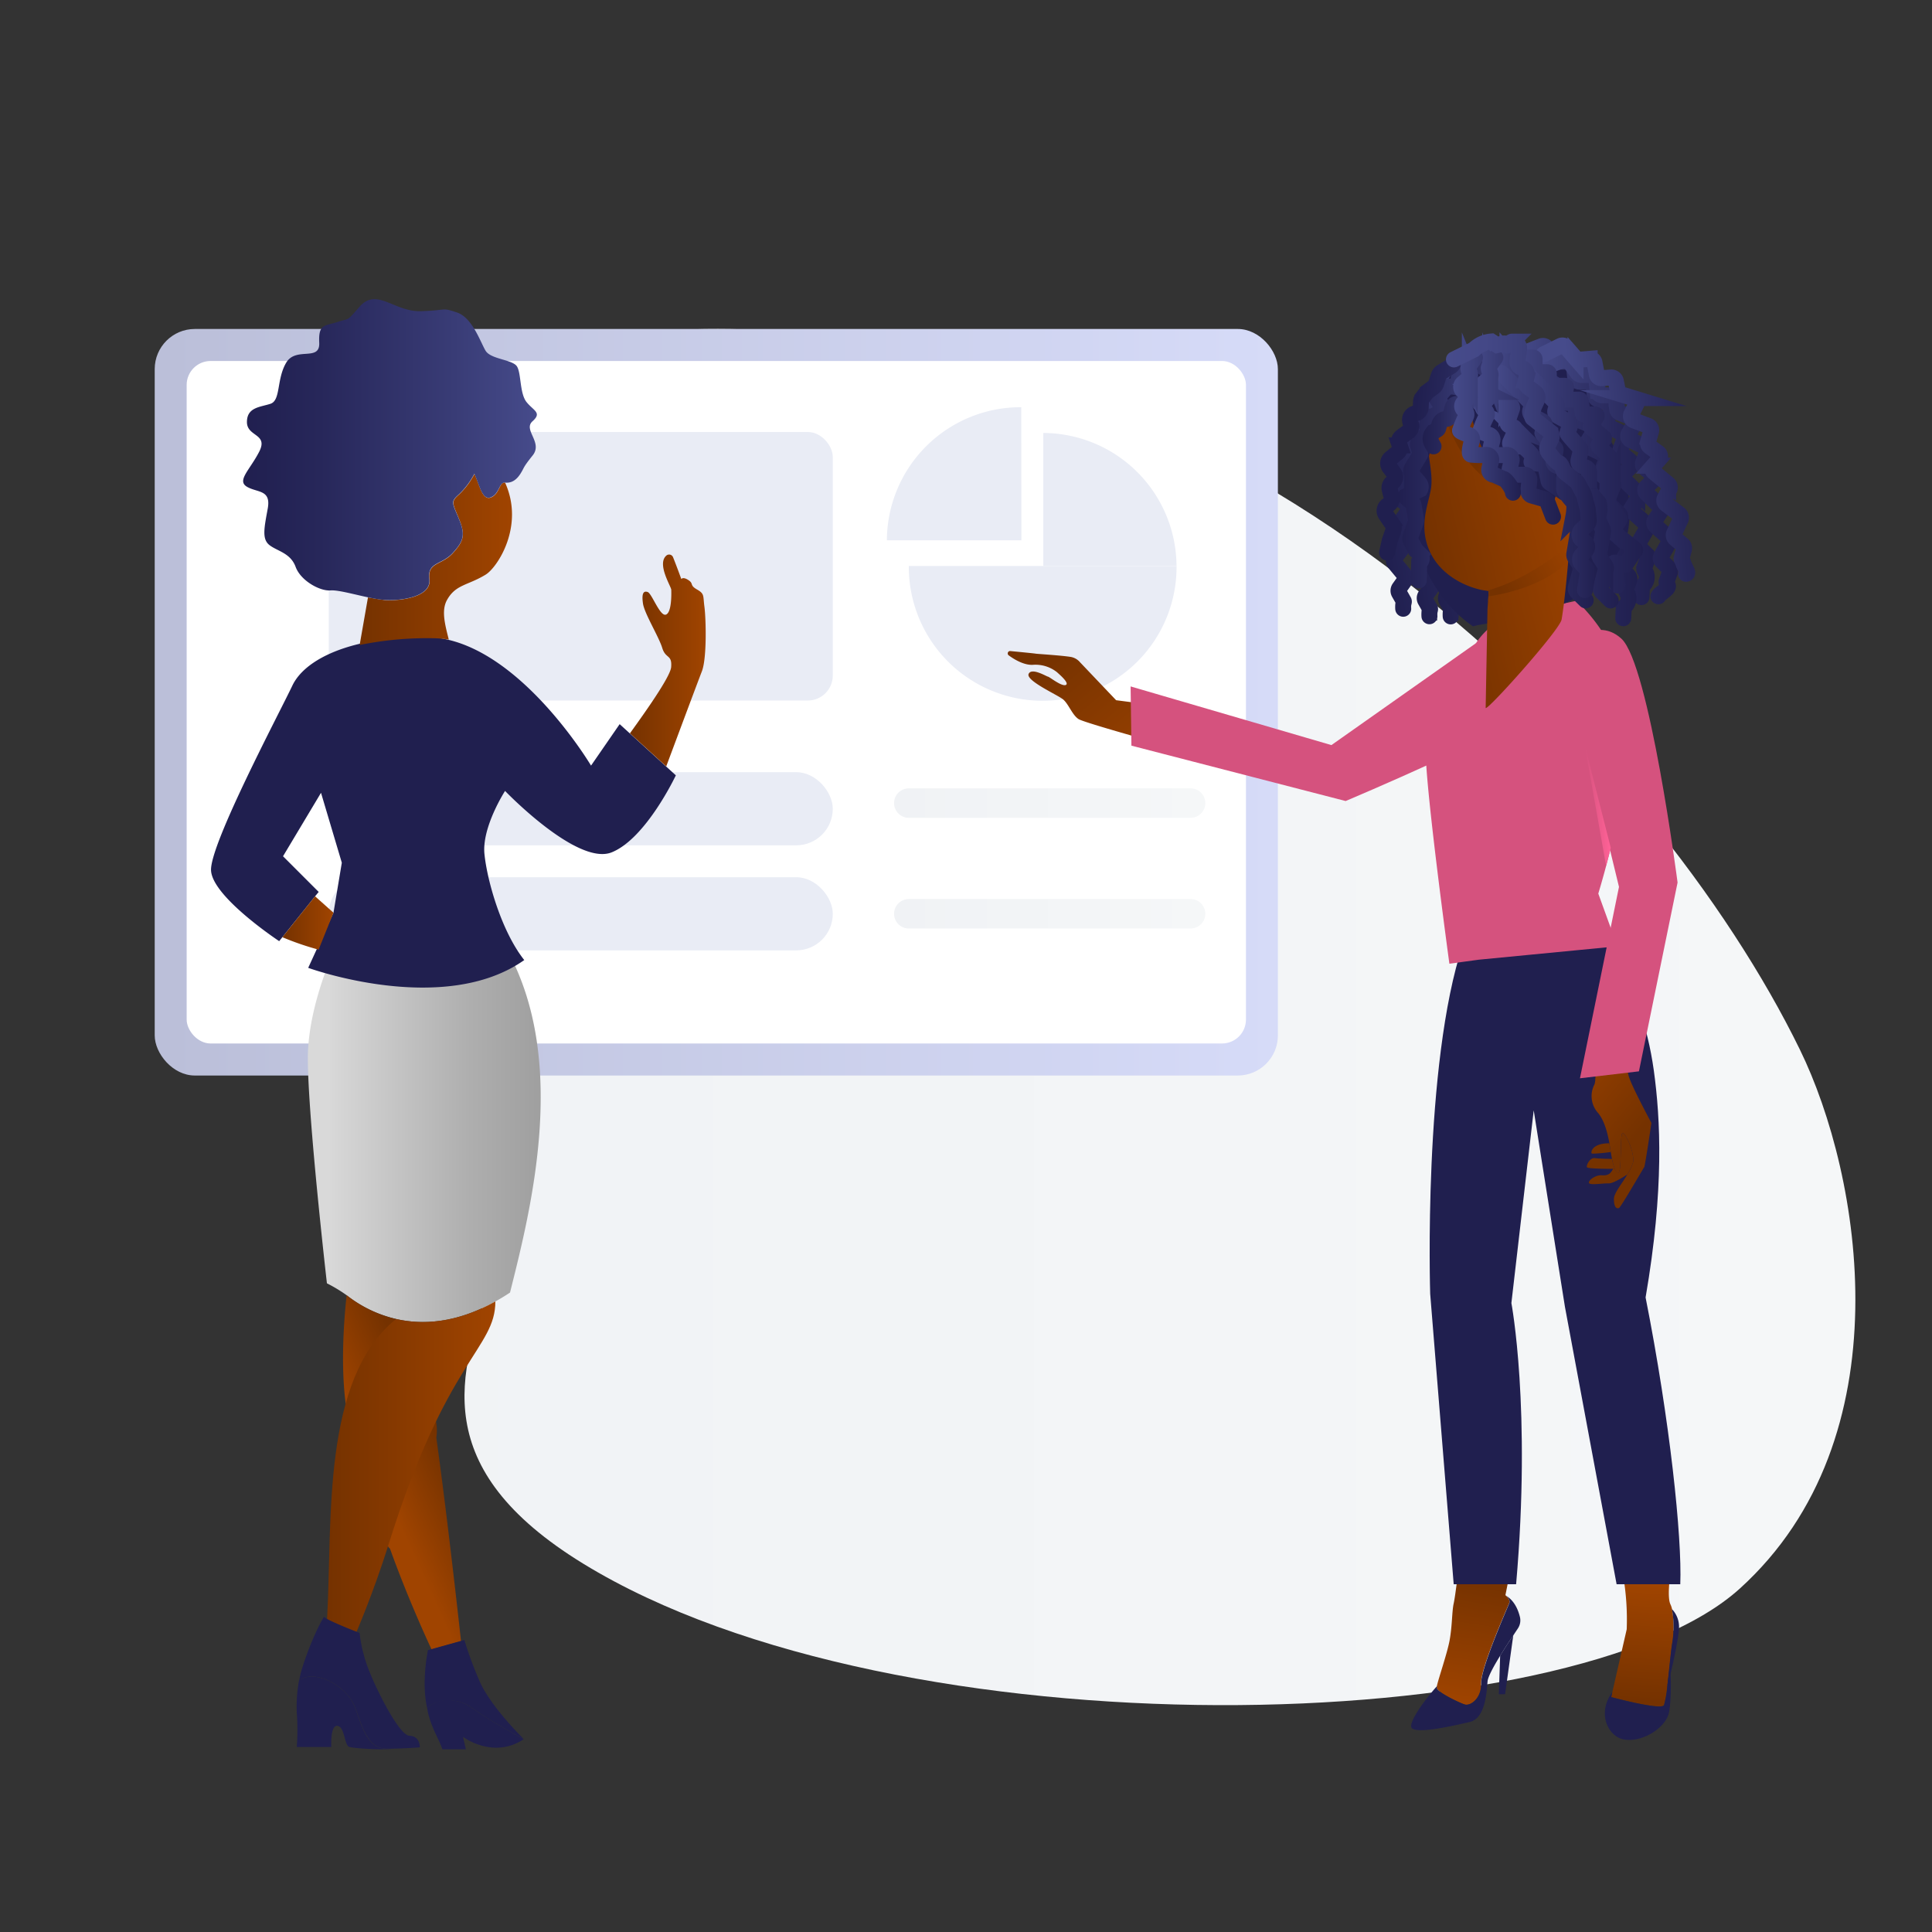 <svg xmlns="http://www.w3.org/2000/svg" xmlns:xlink="http://www.w3.org/1999/xlink" viewBox="0 0 650 650"><rect x="0" y="0" width="650" height="650" fill="#333333" stroke="none"/><defs><style>.cls-1{fill:url(#Безымянный_градиент_263);}.cls-2{fill:url(#Безымянный_градиент_170);}.cls-3{fill:#fff;}.cls-4{fill:#e9ecf5;}.cls-24,.cls-25,.cls-26,.cls-34,.cls-35,.cls-36,.cls-37,.cls-38,.cls-39,.cls-40,.cls-41,.cls-42,.cls-43,.cls-44,.cls-45,.cls-46,.cls-47,.cls-5,.cls-6{fill:none;stroke-linecap:round;stroke-miterlimit:10;}.cls-5,.cls-6{stroke-width:9.91px;}.cls-5{stroke:url(#Безымянный_градиент_263-2);}.cls-6{stroke:url(#Безымянный_градиент_263-3);}.cls-7{fill:url(#Безымянный_градиент_3);}.cls-8{fill:url(#Безымянный_градиент_123);}.cls-9{fill:url(#Безымянный_градиент_123-2);}.cls-10{fill:url(#Безымянный_градиент_123-3);}.cls-11{fill:#d5527e;}.cls-12{fill:url(#Безымянный_градиент_123-4);}.cls-13{fill:#201f4f;}.cls-14{fill:url(#Безымянный_градиент_123-5);}.cls-15{fill:url(#Безымянный_градиент_123-6);}.cls-16{fill:url(#Безымянный_градиент_123-7);}.cls-17{fill:url(#Безымянный_градиент_123-8);}.cls-18{fill:url(#Безымянный_градиент_123-9);}.cls-19{fill:url(#Безымянный_градиент_171);}.cls-20{fill:url(#Безымянный_градиент_123-10);}.cls-21{fill:url(#Безымянный_градиент_123-11);}.cls-22{fill:url(#Безымянный_градиент_123-12);}.cls-23{fill:url(#Безымянный_градиент_139);}.cls-24,.cls-25,.cls-26,.cls-34,.cls-35,.cls-36,.cls-37,.cls-38,.cls-39,.cls-40,.cls-41,.cls-42,.cls-43,.cls-44,.cls-45,.cls-46,.cls-47{stroke-width:5.37px;}.cls-24{stroke:url(#Безымянный_градиент_139-2);}.cls-25{stroke:url(#Безымянный_градиент_139-3);}.cls-26{stroke:url(#Безымянный_градиент_139-4);}.cls-27{fill:url(#Безымянный_градиент_29);}.cls-28{fill:url(#Безымянный_градиент_29-2);}.cls-29{fill:url(#Безымянный_градиент_48);}.cls-30{fill:url(#Безымянный_градиент_123-13);}.cls-31{fill:url(#Безымянный_градиент_140);}.cls-32{fill:url(#Безымянный_градиент_48-2);}.cls-33{fill:url(#Безымянный_градиент_157);}.cls-34{stroke:url(#Безымянный_градиент_139-5);}.cls-35{stroke:url(#Безымянный_градиент_139-6);}.cls-36{stroke:url(#Безымянный_градиент_139-7);}.cls-37{stroke:url(#Безымянный_градиент_139-8);}.cls-38{stroke:url(#Безымянный_градиент_139-9);}.cls-39{stroke:url(#Безымянный_градиент_139-10);}.cls-40{stroke:url(#Безымянный_градиент_139-11);}.cls-41{stroke:url(#Безымянный_градиент_139-12);}.cls-42{stroke:url(#Безымянный_градиент_39);}.cls-43{stroke:url(#Безымянный_градиент_39-2);}.cls-44{stroke:url(#Безымянный_градиент_39-3);}.cls-45{stroke:url(#Безымянный_градиент_139-13);}.cls-46{stroke:url(#Безымянный_градиент_38);}.cls-47{stroke:url(#Безымянный_градиент_37);}</style><linearGradient id="Безымянный_градиент_263" x1="77.21" y1="342.18" x2="624.21" y2="342.18" gradientUnits="userSpaceOnUse"><stop offset="0" stop-color="#f0f2f5"/><stop offset="0.99" stop-color="#f5f7f8"/></linearGradient><linearGradient id="Безымянный_градиент_170" x1="52.05" y1="236.26" x2="429.93" y2="236.26" gradientUnits="userSpaceOnUse"><stop offset="0.01" stop-color="#bbbfd9"/><stop offset="1" stop-color="#d6dbf8"/></linearGradient><linearGradient id="Безымянный_градиент_263-2" x1="300.8" y1="270.19" x2="405.52" y2="270.19" xlink:href="#Безымянный_градиент_263"/><linearGradient id="Безымянный_градиент_263-3" x1="300.8" y1="307.43" x2="405.52" y2="307.43" xlink:href="#Безымянный_градиент_263"/><linearGradient id="Безымянный_градиент_3" x1="103.57" y1="382.39" x2="181.91" y2="382.39" gradientUnits="userSpaceOnUse"><stop offset="0.09" stop-color="#d9d9d9"/><stop offset="0.12" stop-color="#d6d6d6"/><stop offset="0.7" stop-color="#aeaeae"/><stop offset="1" stop-color="#9f9f9f"/></linearGradient><linearGradient id="Безымянный_градиент_123" x1="149.35" y1="487.81" x2="127.43" y2="497.75" gradientUnits="userSpaceOnUse"><stop offset="0" stop-color="#753200"/><stop offset="1" stop-color="#a04400"/></linearGradient><linearGradient id="Безымянный_градиент_123-2" x1="109.99" y1="493.48" x2="166.66" y2="493.48" xlink:href="#Безымянный_градиент_123"/><linearGradient id="Безымянный_градиент_123-3" x1="-1250.26" y1="-475.3" x2="-1185.72" y2="-475.3" gradientTransform="matrix(0.64, 0.76, -0.76, 0.64, 796.61, 1468.72)" xlink:href="#Безымянный_градиент_123"/><linearGradient id="Безымянный_градиент_123-4" x1="-4897.78" y1="572.21" x2="-4900.61" y2="532.83" gradientTransform="matrix(-1, 0, 0, 1, -4346.12, 0)" xlink:href="#Безымянный_градиент_123"/><linearGradient id="Безымянный_градиент_123-5" x1="-4845.16" y1="530.93" x2="-4838.55" y2="574.09" gradientTransform="matrix(-1, 0, 0, 1, -4346.12, 0)" xlink:href="#Безымянный_градиент_123"/><linearGradient id="Безымянный_градиент_123-6" x1="-1648.94" y1="3674.41" x2="-1605.24" y2="3674.41" gradientTransform="matrix(-0.76, -0.65, 0.65, -0.76, -3087.42, 2098.63)" xlink:href="#Безымянный_градиент_123"/><linearGradient id="Безымянный_градиент_123-7" x1="-1643.68" y1="3661.85" x2="-1633.33" y2="3661.85" gradientTransform="matrix(-0.76, -0.65, 0.65, -0.76, -3087.42, 2098.63)" xlink:href="#Безымянный_градиент_123"/><linearGradient id="Безымянный_градиент_123-8" x1="-1639.24" y1="3659.14" x2="-1631.01" y2="3659.14" gradientTransform="matrix(-0.76, -0.65, 0.65, -0.76, -3087.42, 2098.63)" xlink:href="#Безымянный_градиент_123"/><linearGradient id="Безымянный_градиент_123-9" x1="-1634.53" y1="3663.13" x2="-1629.24" y2="3663.13" gradientTransform="matrix(-0.76, -0.65, 0.65, -0.76, -3087.42, 2098.63)" xlink:href="#Безымянный_градиент_123"/><linearGradient id="Безымянный_градиент_171" x1="533.15" y1="271.01" x2="541.92" y2="271.01" gradientUnits="userSpaceOnUse"><stop offset="0" stop-color="#d5527e"/><stop offset="1" stop-color="#ff6297"/></linearGradient><linearGradient id="Безымянный_градиент_123-10" x1="94.95" y1="310.53" x2="112.19" y2="310.53" xlink:href="#Безымянный_градиент_123"/><linearGradient id="Безымянный_градиент_123-11" x1="211.93" y1="222.25" x2="237.43" y2="222.25" xlink:href="#Безымянный_градиент_123"/><linearGradient id="Безымянный_градиент_123-12" x1="121.01" y1="188.18" x2="172.26" y2="188.18" xlink:href="#Безымянный_градиент_123"/><linearGradient id="Безымянный_градиент_139" x1="81.79" y1="151.29" x2="180.64" y2="151.29" gradientUnits="userSpaceOnUse"><stop offset="0" stop-color="#201f4f"/><stop offset="0.26" stop-color="#27275a"/><stop offset="0.72" stop-color="#393c76"/><stop offset="1" stop-color="#464b8b"/></linearGradient><linearGradient id="Безымянный_градиент_139-2" x1="551.67" y1="495.25" x2="598.62" y2="495.25" gradientTransform="translate(-156.53 -224.58) rotate(-9.77)" xlink:href="#Безымянный_градиент_139"/><linearGradient id="Безымянный_градиент_139-3" x1="558.7" y1="496.46" x2="605.65" y2="496.46" gradientTransform="translate(-156.53 -224.58) rotate(-9.77)" xlink:href="#Безымянный_градиент_139"/><linearGradient id="Безымянный_градиент_139-4" x1="543.42" y1="491.23" x2="590.36" y2="491.23" gradientTransform="translate(-156.53 -224.58) rotate(-9.77)" xlink:href="#Безымянный_градиент_139"/><linearGradient id="Безымянный_градиент_29" x1="-3469.79" y1="201.9" x2="-3458.45" y2="139.75" gradientTransform="matrix(-1, 0, 0, 1, -2952.56, 0)" gradientUnits="userSpaceOnUse"><stop offset="0.28" stop-color="#201f4f"/><stop offset="1" stop-color="#201f4f"/></linearGradient><linearGradient id="Безымянный_градиент_29-2" x1="-3512.45" y1="164.2" x2="-3445.98" y2="133.43" xlink:href="#Безымянный_градиент_29"/><linearGradient id="Безымянный_градиент_48" x1="-1291.26" y1="120.43" x2="-1314.54" y2="143.27" gradientTransform="translate(1815.68 341.57) rotate(12.28)" gradientUnits="userSpaceOnUse"><stop offset="0" stop-color="#a04400"/><stop offset="1" stop-color="#753200"/></linearGradient><linearGradient id="Безымянный_градиент_123-13" x1="-3434.7" y1="192.55" x2="-3489.59" y2="180.32" gradientTransform="matrix(-1, 0, 0, 1, -2952.56, 0)" xlink:href="#Безымянный_градиент_123"/><linearGradient id="Безымянный_градиент_140" x1="-3448.5" y1="151.06" x2="-3479.34" y2="165.72" gradientTransform="matrix(-1, 0, 0, 1, -2952.56, 0)" gradientUnits="userSpaceOnUse"><stop offset="0.1" stop-color="#753200"/><stop offset="0.48" stop-color="#8a3b00" stop-opacity="0.52"/><stop offset="0.82" stop-color="#9a4100" stop-opacity="0.14"/><stop offset="1" stop-color="#a04400" stop-opacity="0"/></linearGradient><linearGradient id="Безымянный_градиент_48-2" x1="-3485.08" y1="184.12" x2="-3457.68" y2="199.34" gradientTransform="matrix(-1, 0, 0, 1, -2952.56, 0)" xlink:href="#Безымянный_градиент_48"/><linearGradient id="Безымянный_градиент_157" x1="-1291.31" y1="104.17" x2="-1294.32" y2="107.12" gradientTransform="translate(1815.68 341.57) rotate(12.28)" gradientUnits="userSpaceOnUse"><stop offset="0" stop-color="#a96e46"/><stop offset="1" stop-color="#ffd0b9"/></linearGradient><linearGradient id="Безымянный_градиент_139-5" x1="-3509.55" y1="158.63" x2="-3462.61" y2="158.63" gradientTransform="matrix(-1, 0, 0, 1, -2952.56, 0)" xlink:href="#Безымянный_градиент_139"/><linearGradient id="Безымянный_градиент_139-6" x1="-3503.42" y1="165.75" x2="-3456.47" y2="165.75" gradientTransform="matrix(-1, 0, 0, 1, -2952.56, 0)" xlink:href="#Безымянный_градиент_139"/><linearGradient id="Безымянный_градиент_139-7" x1="-3517.1" y1="160.76" x2="-3470.15" y2="160.76" gradientTransform="matrix(-1, 0, 0, 1, -2952.56, 0)" xlink:href="#Безымянный_градиент_139"/><linearGradient id="Безымянный_градиент_139-8" x1="-3628.26" y1="318.71" x2="-3580.97" y2="318.71" gradientTransform="matrix(-1, 0.08, 0.08, 1, -3075.22, 142)" xlink:href="#Безымянный_градиент_139"/><linearGradient id="Безымянный_градиент_139-9" x1="-3505.32" y1="158.63" x2="-3458.94" y2="158.63" gradientTransform="matrix(-1, 0, 0, 1, -2952.56, 0)" xlink:href="#Безымянный_градиент_139"/><linearGradient id="Безымянный_градиент_139-10" x1="-3481.48" y1="140.94" x2="-3454.59" y2="140.94" gradientTransform="matrix(-1, 0, 0, 1, -2952.56, 0)" xlink:href="#Безымянный_градиент_139"/><linearGradient id="Безымянный_градиент_139-11" x1="-3497.23" y1="163.8" x2="-3463.55" y2="163.8" gradientTransform="matrix(-1, 0, 0, 1, -2952.56, 0)" xlink:href="#Безымянный_градиент_139"/><linearGradient id="Безымянный_градиент_139-12" x1="-3488.77" y1="163.8" x2="-3455.09" y2="163.8" gradientTransform="matrix(-1, 0, 0, 1, -2952.56, 0)" xlink:href="#Безымянный_градиент_139"/><linearGradient id="Безымянный_градиент_39" x1="-3455.34" y1="156.79" x2="-3422.77" y2="156.79" gradientTransform="matrix(-1, 0, 0, 1, -2952.56, 0)" gradientUnits="userSpaceOnUse"><stop offset="0" stop-color="#464b8b"/><stop offset="0.28" stop-color="#393c76"/><stop offset="0.74" stop-color="#27275a"/><stop offset="1" stop-color="#201f4f"/></linearGradient><linearGradient id="Безымянный_градиент_39-2" x1="-3341.18" y1="11.47" x2="-3305.01" y2="11.47" gradientTransform="matrix(-1, -0.08, -0.08, 1, -2829.47, -116.69)" xlink:href="#Безымянный_градиент_39"/><linearGradient id="Безымянный_градиент_39-3" x1="-3453.09" y1="142.09" x2="-3431.14" y2="142.09" xlink:href="#Безымянный_градиент_39"/><linearGradient id="Безымянный_градиент_139-13" x1="-3477.75" y1="147.05" x2="-3447.93" y2="147.05" gradientTransform="matrix(-1, 0, 0, 1, -2952.56, 0)" xlink:href="#Безымянный_градиент_139"/><linearGradient id="Безымянный_градиент_38" x1="-3464.32" y1="143.03" x2="-3441.06" y2="143.03" gradientTransform="matrix(-1, 0, 0, 1, -2952.56, 0)" gradientUnits="userSpaceOnUse"><stop offset="0" stop-color="#201f4f"/><stop offset="0.12" stop-color="#252558"/><stop offset="0.7" stop-color="#3d417d"/><stop offset="1" stop-color="#464b8b"/></linearGradient><linearGradient id="Безымянный_градиент_37" x1="-3489.75" y1="156.73" x2="-3439.03" y2="156.73" gradientTransform="matrix(-1, 0, 0, 1, -2952.56, 0)" gradientUnits="userSpaceOnUse"><stop offset="0" stop-color="#201f4f"/><stop offset="0.23" stop-color="#303168"/><stop offset="0.48" stop-color="#3c407b"/><stop offset="0.74" stop-color="#444887"/><stop offset="1" stop-color="#464b8b"/></linearGradient></defs><title>1</title><g id="Слой_3" data-name="Слой 3"><path class="cls-1" d="M605.53,353.08c-48-98.2-185.42-242-363.94-242.4C55.3,110.29,37.28,295.05,137.69,346.4s-46.4,115.38,58.55,179.69c106.23,65.1,333.24,59,389.12,8.35S626.29,395.5,605.53,353.08Z"/><rect class="cls-2" x="52.05" y="110.68" width="377.88" height="251.17" rx="13.5" ry="13.5"/><rect class="cls-3" x="62.8" y="121.45" width="356.39" height="229.62" rx="8.06" ry="8.06"/><rect class="cls-4" x="110.61" y="145.34" width="169.57" height="90.35" rx="8.42" ry="8.42"/><rect class="cls-4" x="110.61" y="259.79" width="169.57" height="24.61" rx="12.3" ry="12.3"/><rect class="cls-4" x="110.61" y="295.13" width="169.57" height="24.61" rx="12.3" ry="12.3"/><path class="cls-4" d="M343.59,137h-.21a45,45,0,0,0-45,44.77h45.26Z"/><path class="cls-4" d="M305.76,190.43c0,.1,0,.19,0,.29a45.05,45.05,0,0,0,45.05,45.05H351V190.43Z"/><path class="cls-4" d="M351,145.67v44.76h44.83A45,45,0,0,0,351,145.67Z"/><path class="cls-4" d="M351,190.43v45.33a45,45,0,0,0,44.84-45c0-.1,0-.19,0-.29Z"/><line class="cls-5" x1="305.75" y1="270.19" x2="400.56" y2="270.19"/><line class="cls-6" x1="305.75" y1="307.43" x2="400.56" y2="307.43"/><path class="cls-7" d="M171.59,434.87c-1.67,1.11-3.32,2.1-4.93,3-13.3,7.41-24.63,7.91-33.4,5.89a42.16,42.16,0,0,1-16.64-8,50,50,0,0,0-6.63-4S103.57,376,103.57,356c0-14.49,6.13-30,8.24-34.88,10.29,3,36,8.74,59-1.14C191.18,357.42,178.62,406.87,171.59,434.87Z"/><path class="cls-8" d="M146.79,483.64h0c2.45-13.88-19.21-35.29-13.53-39.88a42.16,42.16,0,0,1-16.64-8c-.95,8.65-2,23.58-.32,36.48,0-.07,12.1,47.68,14.89,48.74,6.49,18.12,14,33.94,14,33.94l9.92-2.76S150.76,512.08,146.79,483.64Z"/><path class="cls-9" d="M166.66,437.86c0,15.88-16.47,19.35-35.93,81.76h0c-5,16-10.81,29.46-10.81,29.46l-9.93-3.3s0-.48.07-1.37h0c1.78-33.17-1.86-80.38,23.19-100.65C142,445.77,153.36,445.27,166.66,437.86Z"/><path class="cls-10" d="M410.43,240.11l-34.92-4.53-12.15-12.77a5.25,5.25,0,0,0-3.21-1.81c-3.47-.53-11.37-1-11.69-1.08s-5.34-.57-8.56-.88a.8.8,0,0,0-.54,1.44c2,1.48,5.27,3.37,8.17,3.19a11.65,11.65,0,0,1,8.13,2.52c.24.28,4.3,3.59,2.94,4.25s-5.51-2.73-6-2.78-5.54-3.19-6.53-.92,9.66,7,11.55,8.53,3.09,5.25,5.24,6.65,36.79,10.86,36.79,10.86Z"/><path class="cls-11" d="M380.65,250.87l72.08,18.63s57.69-24.34,67.12-32.8-23.16-20.39-23.16-20.39l-48.75,34.37-67.56-19.74Z"/><path class="cls-12" d="M559.83,573.67c-.93,1.83-17.76-2.71-17.76-2.71l.39-1.69,4.83-21.11A86.79,86.79,0,0,0,546,529.62c5,2.68,15.86.74,15.86.74s-1,7.12.15,9.42a7.31,7.31,0,0,1,.53,1.6,33.07,33.07,0,0,1,.13,11.14c-.44,2.38-1.07,9.45-1.71,14.81h0A33.6,33.6,0,0,1,559.83,573.67Z"/><path class="cls-13" d="M561.21,566.32h0c-.11.37-.2.7-.28,1,.63-5.36,1.26-12.43,1.71-14.81a33.07,33.07,0,0,0-.13-11.14,8.65,8.65,0,0,1,2.38,6.35C564.75,551.43,562.52,561.54,561.21,566.32Z"/><path class="cls-13" d="M561.31,576.9c-1.59,4.74-8.75,9.23-14.68,8.38-5.5-.79-9.53-8.72-4.17-16l-.39,1.69s16.83,4.53,17.76,2.71a33.6,33.6,0,0,0,1.09-6.32h0c.08-.31.79-6.09.89-6.46C562.38,564.32,562.2,574.25,561.31,576.9Z"/><path class="cls-14" d="M483.37,567.87c0,1.4,7.46,5,9.39,5.59s5.69-2,5.53-7.15,9-25.78,9.48-27c.34-.91-.48-1.91-1-2.37-.17-.17-.29-.27-.29-.27l1.24-6.22-16.92-3.57s-1.1,9.79-1.72,12.58-.47,7.61-1.4,12.55c-.85,4.47-3.74,12.73-4.27,15.29A3.16,3.16,0,0,0,483.37,567.87Z"/><path class="cls-13" d="M475.14,581.54c2.49,1.71,13.82-.93,19.27-2.18s5.74-10.25,6.06-13.66c.14-1.58,2-5,4.24-8.64h0c1.44-2.35,3-4.78,4.42-6.85h0c.56-.86,1.09-1.65,1.56-2.36a4.89,4.89,0,0,0,.65-3.93c-1-4-2.92-6-4.53-7,.47.46,1.3,1.45,1,2.37-.47,1.25-9.63,21.9-9.48,27s-3.61,7.77-5.53,7.15-9.39-4.19-9.39-5.59a3.16,3.16,0,0,1,.08-.6C479.79,571.31,473.13,580.15,475.14,581.54Z"/><path class="cls-13" d="M504.27,570h2.1l2.76-19.84c-1.39,2.07-3,4.5-4.42,6.85h0Z"/><path class="cls-13" d="M492.17,317.76c-13.44,40.32-11,117.51-11,117.51L489.08,533h21c5.15-59.1-1.59-94.6-1.59-94.6L516,373.56l10.51,66.13L543.89,533h21.42c.63-15.75-3.48-55.13-11.67-96.49,6.3-36.54,5-60.1,2.77-76.36-4.34-31.18-19.35-47.73-19.35-47.73Z"/><path class="cls-15" d="M535.72,349.9l10.88-1.75s.58,10.71,1.33,13.76,7.67,15.89,7.67,15.89-2.14,14.54-2.41,14.85-7.87,13.54-8.51,13.78-1.69.05-1.7-3.05c0-2,2.79-5.23,4.52-8.24a17.1,17.1,0,0,0,1.9-4c.71-3-2.66-10.5-3.56-9.92s-.12,13.72-1.45,13.39c-.45-.11-.81-.61-1.13-1.36a4.24,4.24,0,0,1-.19-.48,20.77,20.77,0,0,1-.73-2.87c-.15-.77-.29-1.58-.42-2.31,0,0,0-.08,0-.13-.13-.75-.28-1.72-.45-2.82-.59-3.19-1.57-7.46-3.79-10.16a8.47,8.47,0,0,1-1.3-9.52C537.54,362.56,535.72,349.9,535.72,349.9Z"/><path class="cls-16" d="M545.84,381.22c.9-.58,4.27,6.9,3.56,9.92a17.1,17.1,0,0,1-1.9,4c-1.94,1.25-5,3.08-6.31,3-2-.07-6.3.7-6.6-.15s2.2-2.74,4.37-2.58c2.73.21,3.15-1.26,3.81-2.23l.49,0c.32.75.68,1.25,1.13,1.36C545.72,394.94,544.94,381.78,545.84,381.22Z"/><path class="cls-17" d="M536.58,389.63c1.68.24,5.76.27,5.76.27a20.77,20.77,0,0,0,.73,2.87s.1.07.19.48c0,0-9,.05-9.34-.54S534.9,389.4,536.58,389.63Z"/><path class="cls-18" d="M541.45,384.64c.17,1.1.33,2.07.45,2.82,0,0,0,.08,0,.13s-6.06.76-6.4.47S535.46,384.64,541.45,384.64Z"/><path class="cls-11" d="M544.15,318.37l-6.42-17.73s14-45.4,10.11-66.17a59.61,59.61,0,0,0-17.46-32.35l-19,4.1a23.58,23.58,0,0,0-16,12.22c-5.81,11.23-14.58,28.5-15.55,32.27-1.47,5.7,7.8,73.52,7.8,73.52l9.79-1.34Z"/><path class="cls-11" d="M551.4,360.44l13-63.52s-9.53-73.57-18.92-82.07-20.06,4.24-20.06,4.24l19.27,79.29-13.13,64.4Z"/><polygon class="cls-19" points="533.15 250.69 541.92 285.25 540.36 291.33 533.15 250.69"/><path class="cls-13" d="M227.38,260.85s-10,21.25-21.58,25.91-35.88-20.66-35.88-20.66-7.86,12.16-6.93,21.25,5.74,26,13.39,35.65c-27.19,19.18-72.69,2.62-72.69,2.62l8.51-18.55L115,290.25l-7-23.52L95.22,288.08l12,12L106,301.56,95,315.31l-1.07,1.33S71.3,301.7,71,292.77s22.83-52.59,27.31-62c3-6.43,11.5-11.81,24.26-14.53a96.49,96.49,0,0,1,20.82-1.91,31.76,31.76,0,0,1,4.66.38c27.84,4.25,50.8,42.87,50.8,42.87l9.63-13.95,3.48,3.17,12.21,11.13Z"/><path class="cls-20" d="M112.19,307.07l-5,12.43A96.24,96.24,0,0,1,95,315.31l11-13.76Z"/><path class="cls-21" d="M236.14,225.86c-1.31,3.36-8.49,22.6-12,32l-12.21-11.13c4.15-5.78,13.58-18.85,13.87-22.27.37-4.35-1.87-2.74-3-6.48s-6-11.58-6.48-14.94.16-4.35,1.58-3.86,4.15,8.35,6.15,7.6,1.82-7.22,1.79-8.35-5-8.78-1.58-11.57a1.42,1.42,0,0,1,2.18.61c1.1,2.71,2.78,7.34,2.78,7.34s.56-.87,2.42.38.24,1.63,2.85,3.13,2,2,2.51,5.84S237.88,221.38,236.14,225.86Z"/><path class="cls-22" d="M169.91,162.33c6.67,14.64-2.59,28.63-6.52,31-6,3.68-10.07,3.25-13,8.53-1.92,3.45-.76,8,.6,13.31a37.38,37.38,0,0,0-5.48-.45A113.55,113.55,0,0,0,121,217L123.8,201c1.08.18,5,.86,5.89.9,5.56.3,15.53-1.17,14.79-7s4.15-4.68,7.87-8.79,4.3-6.15,2-11.72-2.64-5.57.29-8.21a26.17,26.17,0,0,0,5-6.74c1.76,3.82,2.64,9.09,5.57,7.91S167.95,162.09,169.91,162.33Z"/><path class="cls-23" d="M179.22,153.21c-3.52,4.4-2.64,3.82-4.11,6.15s-3.23,3.23-5.19,3h0c-2-.24-1.84,3.77-4.76,4.94s-3.82-4.1-5.57-7.91a26.17,26.17,0,0,1-5,6.74c-2.93,2.64-2.64,2.64-.29,8.21s1.76,7.61-2,11.72-8.6,2.93-7.87,8.79-9.23,7.33-14.79,7a25.85,25.85,0,0,1-3-.35c-5.49-.9-12.52-3.11-15.46-2.86-3.52.29-10-3.23-11.72-7.92s-6.15-5.27-8.79-7.32-1.76-5.86-.59-12.31-3.52-5.27-7-7.33S84,158.19,87.19,152s-4.11-5-4.11-10,4.4-5,7.91-6.15,2-8.2,5.27-13.78,11.43-.29,11.14-6.74,1.76-5.56,6.15-7,2.82.06,7.45-5.17c5.8-6.55,11.56,1.82,20.65,1.53s6.78-1.33,12.05.42,7.92,10,9.68,12.9,9.08,2.93,10.55,5.27.88,9.08,3.23,12,5.27,3.53,2,6.45S182.73,148.81,179.22,153.21Z"/><path class="cls-13" d="M176.22,585.12l-.05,0c-1.58-.87-12.5-6.9-17.12-10.36s-11-3.4-14.39-.85a5.91,5.91,0,0,0-.93.85c-1.58-6.87-.66-14.74.23-19.58l12.27-3.42a125.56,125.56,0,0,0,5.18,14C165,573.87,175,583.87,176.22,585.12Z"/><path class="cls-13" d="M176.17,585.16c-10.35,6.83-20.39-.81-20.39-.81l.95,4.19h-7.86s-.77-2-1.39-3.28c-1.58-3.15-3.36-7.37-3.76-10.58,3.9-4,10.82-3.27,15.34.12S174.59,584.28,176.17,585.16Z"/><path class="cls-13" d="M141.25,587.87s-3.37.31-9,.46h0l-1.79,0c-6.72.12-8.34-6.85-11-13.95s-13.29-12.95-18.79-9.1c.15-.87.32-1.59.45-2.13l.05-.22c.15-.58.25-.9.25-.9,1.93-6.5,5.28-14.41,7.62-18.13,0,.88,11.94,5.49,11.94,5.49a49,49,0,0,0,3.59,13.66c1.87,4.73,9.58,20.79,13.2,20.92S141.25,587.87,141.25,587.87Z"/><path class="cls-13" d="M132.2,588.33c-3.94.56-13.19-.17-14.64-.58-1.76-.49-1.48-6.72-4-7.1s-2.11,7.1-2.11,7.1H99.85a77.64,77.64,0,0,0,0-11.45,48.15,48.15,0,0,1,.77-11c5.49-3.84,16.17,2,18.79,9.1s4.24,14.07,11,13.95Z"/><path class="cls-24" d="M508.65,126.66l-6.12-1.26a1.54,1.54,0,0,0-1.69.82l-2.2,4.43a1.54,1.54,0,0,1-1.12.83l-3.42.59a1.54,1.54,0,0,0-1.28,1.62l.27,4.06a1.54,1.54,0,0,1-1.28,1.62l-3.09.53a1.54,1.54,0,0,0-1.28,1.6l.17,3.34a1.54,1.54,0,0,1-.73,1.39l-3.71,2.29a1.54,1.54,0,0,0-.35,2.33l2.38,2.71a1.54,1.54,0,0,1-.27,2.28l-4.23,3a1.54,1.54,0,0,0-.44,2l1.83,3.12a1.54,1.54,0,0,1-.15,1.77l-2.2,2.62a1.54,1.54,0,0,0,.31,2.27l2.32,1.57a1.54,1.54,0,0,1,.38,2.18l-3.62,5a1.54,1.54,0,0,0,.1,1.94l2.22,2.46a1.54,1.54,0,0,1,.07,2l-3.41,4.33a1.54,1.54,0,0,0,0,1.94l3.24,3.91a1.54,1.54,0,0,1,.07,1.88l-1.8,2.52a1.54,1.54,0,0,0-.09,1.66l1.58,2.79c.11.2-.16.68-.19,1.31a9,9,0,0,0,0,1.22"/><path class="cls-25" d="M515.79,126.66l-6.12-1.26a1.54,1.54,0,0,0-1.69.82l-2.2,4.43a1.54,1.54,0,0,1-1.12.83l-3.42.59A1.54,1.54,0,0,0,500,133.7l.27,4.06a1.54,1.54,0,0,1-1.28,1.62l-3.09.53a1.54,1.54,0,0,0-1.28,1.6l.17,3.34a1.54,1.54,0,0,1-.73,1.39l-3.71,2.29a1.54,1.54,0,0,0-.35,2.33l2.38,2.71a1.54,1.54,0,0,1-.27,2.28l-4.23,3a1.54,1.54,0,0,0-.44,2l1.83,3.12a1.54,1.54,0,0,1-.15,1.77l-2.2,2.62a1.54,1.54,0,0,0,.31,2.27l2.32,1.57a1.54,1.54,0,0,1,.38,2.18l-3.62,5a1.54,1.54,0,0,0,.1,1.94l2.22,2.46a1.54,1.54,0,0,1,.07,2l-3.41,4.33a1.54,1.54,0,0,0,0,1.94L488.5,196a1.54,1.54,0,0,1,.07,1.88l-1.8,2.52a1.54,1.54,0,0,0-.09,1.66l1.58,2.79c.11.2-.16.68-.19,1.31a9,9,0,0,0,0,1.22"/><path class="cls-26" d="M499.84,124.1l-6.12-1.26a1.54,1.54,0,0,0-1.69.82l-2.2,4.43a1.54,1.54,0,0,1-1.12.83l-3.42.59a1.54,1.54,0,0,0-1.28,1.62l.27,4.06a1.54,1.54,0,0,1-1.28,1.62l-3.09.53a1.54,1.54,0,0,0-1.28,1.6l.17,3.34a1.54,1.54,0,0,1-.73,1.39L474.35,146a1.54,1.54,0,0,0-.35,2.33l2.38,2.71a1.54,1.54,0,0,1-.27,2.28l-4.23,3a1.54,1.54,0,0,0-.44,2l1.83,3.12a1.54,1.54,0,0,1-.15,1.77l-2.2,2.62a1.54,1.54,0,0,0,.31,2.27l2.32,1.57a1.54,1.54,0,0,1,.38,2.18l-3.62,5a1.54,1.54,0,0,0,.1,1.94l2.22,2.46a1.54,1.54,0,0,1,.07,2l-3.41,4.33a1.54,1.54,0,0,0,0,1.94l3.24,3.91a1.54,1.54,0,0,1,.07,1.88l-1.8,2.52a1.54,1.54,0,0,0-.09,1.66l1.58,2.79c.11.2-.16.68-.19,1.31a9,9,0,0,0,0,1.22"/><path class="cls-27" d="M486.61,140.53c20.7-18.11,51.53-7.43,58.79,15.3,16.46,51.52-43,52.39-49.81,54.91C471.58,194.31,468.91,157.43,486.61,140.53Z"/><path class="cls-28" d="M480.32,149.88c.11,1.25.27,2.49.44,3.71,1.66-6.35,12.49-13.54,24.76-12.42,0,0,0,1.48,2.31,1.9s3.33-2.47,3.85,0,.51,5.8,3.33,5.8,4.62,1.79,4.87,3.59-4.51,8.25-2.12,9.83c2.73,1.81,4.71,8.59,4.71,8.59s2.13-15.74,10.61-6.52c.6,1.69,1.1,3.4,1.53,5.1a5.93,5.93,0,0,0-1.6-5.62,5.13,5.13,0,0,0-1.29-.85A43.93,43.93,0,0,0,533.77,150c0-2.42,5.47-11.32,4.82-13.81-3.36-12.95-25.92-20.74-36.84-20S479.28,137.75,480.32,149.88Z"/><path class="cls-29" d="M527.87,185.68a37.88,37.88,0,0,1-27.2,16.4l.08-1.46.09-1.79c7.8-2.3,17.13-7.7,28-19l-.23.27a38.2,38.2,0,0,0-.67,4.84C527.92,185.17,527.89,185.42,527.87,185.68Z"/><path class="cls-30" d="M479.72,181.66c2.44,10.62,12.28,15.45,18.66,16.8.61.12,1.19.22,1.73.28.26,0,.5.07.73.09l-.09,1.79-.16,2.29-.14,2-.61,33.16c-.57,2.39,25.38-26.53,25.56-29.74,0,0,.94-4.89,2.23-19.76.08-.93.16-1.9.24-2.91,0-.26.05-.51.07-.75,0-.5.11-1.1.18-1.71a22.38,22.38,0,0,1,.48-3.14,2.25,2.25,0,0,0,.23-.27c3.56-4,5.35-7.55,5.78-10.36-.24-1-.52-2-.82-2.94a7.55,7.55,0,0,0-3.16-4.27c-6.45-4-8.16,8.63-8.16,8.63s-21.81-4.51-27.2-30a10.72,10.72,0,0,0-8.32,1.83c-2.56,1.79-5,5.07-6.2,10.87h0c.49,3.47,1.09,6.79.8,9.92C481.19,167.78,478,174.26,479.72,181.66Z"/><path class="cls-31" d="M487,142.72c3.35,8.71,8.67,16.83,19.2,22.82,11.64,6.62,16.31,5.33,16.31,5.33s-21.81-4.51-27.2-30A10.72,10.72,0,0,0,487,142.72Z"/><path class="cls-32" d="M500.74,200.62s18-2.1,26.88-12c.08-.93.16-1.9.24-2.91,0-.26.05-.51.07-.75,0-.5.11-1.1.18-1.71-10.9,8.81-20.18,13.4-28,15.52.26,0,.5.07.73.09Z"/><path class="cls-33" d="M527.39,167.83s2.53-3,4-.46-1.4,6.43-1.4,6.43Z"/><path class="cls-34" d="M512.74,118.77l5.82-2.28a1.54,1.54,0,0,1,1.81.53l2.92,4a1.54,1.54,0,0,0,1.24.63H528a1.54,1.54,0,0,1,1.53,1.38l.43,4a1.54,1.54,0,0,0,1.53,1.38h3.14a1.54,1.54,0,0,1,1.53,1.36l.4,3.32a1.54,1.54,0,0,0,1,1.24l4,1.63a1.54,1.54,0,0,1,.74,2.24l-1.88,3.08a1.54,1.54,0,0,0,.65,2.2l4.68,2.24a1.54,1.54,0,0,1,.78,1.93l-1.27,3.39a1.54,1.54,0,0,0,.45,1.72l2.61,2.2a1.54,1.54,0,0,1,.08,2.29l-2,1.94a1.54,1.54,0,0,0,0,2.21l4.42,4.32a1.54,1.54,0,0,1,.23,1.93l-1.77,2.8a1.54,1.54,0,0,0,.27,2l4.1,3.69a1.54,1.54,0,0,1,.31,1.92l-2.53,4.4a1.54,1.54,0,0,0,.25,1.87l2.2,2.18a1.54,1.54,0,0,1,.37,1.62l-1.08,3a2.22,2.22,0,0,0,.41,1.26,3.75,3.75,0,0,1-1.14,4.83l-.18,3.66"/><path class="cls-35" d="M506.6,125.89l5.82-2.28a1.54,1.54,0,0,1,1.81.53l2.92,4a1.54,1.54,0,0,0,1.24.63h3.47a1.54,1.54,0,0,1,1.53,1.38l.43,4a1.54,1.54,0,0,0,1.53,1.38h3.14a1.54,1.54,0,0,1,1.53,1.36l.4,3.32a1.54,1.54,0,0,0,1,1.24l4,1.63a1.54,1.54,0,0,1,.74,2.24l-1.88,3.08a1.54,1.54,0,0,0,.65,2.2l4.68,2.24a1.54,1.54,0,0,1,.78,1.93l-1.27,3.39a1.54,1.54,0,0,0,.45,1.72l2.61,2.2a1.54,1.54,0,0,1,.08,2.29l-2,1.94a1.54,1.54,0,0,0,0,2.21l4.42,4.32a1.54,1.54,0,0,1,.23,1.93l-1.77,2.8a1.54,1.54,0,0,0,.27,2l4.1,3.69a1.54,1.54,0,0,1,.31,1.92l-2.53,4.4a1.54,1.54,0,0,0,.25,1.87l2.2,2.18a1.54,1.54,0,0,1,.37,1.62l-1.08,3a2.22,2.22,0,0,0,.41,1.26,3.75,3.75,0,0,1-1.14,4.83l-.18,3.66"/><path class="cls-36" d="M520.29,123.31,526.1,121a1.54,1.54,0,0,1,1.81.53l2.92,4a1.54,1.54,0,0,0,1.24.63h3.47a1.54,1.54,0,0,1,1.53,1.38l.43,4A1.54,1.54,0,0,0,539,133h3.14a1.54,1.54,0,0,1,1.53,1.36l.4,3.32a1.54,1.54,0,0,0,1,1.24l4,1.63a1.54,1.54,0,0,1,.74,2.24L548,145.86a1.54,1.54,0,0,0,.65,2.2l4.68,2.24a1.54,1.54,0,0,1,.78,1.93l-1.27,3.39a1.54,1.54,0,0,0,.45,1.72l2.61,2.2a1.54,1.54,0,0,1,.08,2.29l-2,1.94a1.54,1.54,0,0,0,0,2.21l4.42,4.32a1.54,1.54,0,0,1,.23,1.93L556.8,175a1.54,1.54,0,0,0,.27,2l4.1,3.69a1.54,1.54,0,0,1,.31,1.92l-2.53,4.4a1.54,1.54,0,0,0,.25,1.87l2.2,2.18a1.54,1.54,0,0,1,.37,1.62l-1.08,3a2.22,2.22,0,0,0,.41,1.26c.59,1.1-2.63,2.61-3.15,3.67"/><path class="cls-37" d="M519.37,119.17l5.6-2.77a1.54,1.54,0,0,1,1.85.37l3.25,3.73a1.54,1.54,0,0,0,1.29.52l3.46-.29a1.54,1.54,0,0,1,1.64,1.25l.77,4a1.54,1.54,0,0,0,1.64,1.25L542,127a1.54,1.54,0,0,1,1.64,1.22l.68,3.28a1.54,1.54,0,0,0,1.06,1.16l4.17,1.28a1.54,1.54,0,0,1,.93,2.16l-1.62,3.22a1.54,1.54,0,0,0,.83,2.13l4.85,1.83a1.54,1.54,0,0,1,.94,1.86l-1,3.48a1.54,1.54,0,0,0,.59,1.68l2.79,2a1.54,1.54,0,0,1,.27,2.28l-1.85,2.1a1.54,1.54,0,0,0,.18,2.21l4.77,3.93a1.54,1.54,0,0,1,.39,1.9l-1.52,2.94a1.54,1.54,0,0,0,.44,1.94l4.4,3.33a1.54,1.54,0,0,1,.47,1.88l-2.15,4.6a1.54,1.54,0,0,0,.41,1.84l2.38,2a1.54,1.54,0,0,1,.5,1.58l-.82,3.09c-.06.22.32.61.51,1.22.75,2.42,2.1,3.74,1,3.92"/><path class="cls-38" d="M544.14,197l-1-7.69c0-.22,3.5.8,3.7.7l3-4.46a.53.53,0,0,0,.09-.89l-7.29-5.75a.53.53,0,0,1-.1-.72l2.18-3.06a.53.53,0,0,0,0-.62l-3.91-5.42a.53.53,0,0,1-.07-.49l1.93-5.29a.53.53,0,0,0-.15-.58L539.25,160a.53.53,0,0,1-.14-.6l2.23-5.4a.53.53,0,0,0-.12-.58l-3.27-3.15a.53.53,0,0,1,0-.74l1.54-1.62a.53.53,0,0,0-.05-.78l-4-3.2a.53.53,0,0,1-.12-.69l1.8-3a.53.53,0,0,0-.45-.8H533a.53.53,0,0,1-.52-.45l-.64-4.09a.53.53,0,0,0-.52-.45h-4.57a.53.53,0,0,1-.52-.63l.65-3.4a.53.53,0,0,0-.52-.63h-4.74a.53.53,0,0,1-.53-.53v-3.49a.53.53,0,0,0-.53-.53h-3.73a.53.53,0,0,1-.53-.53v-3.9a.53.53,0,0,0-.53-.53h-6.67"/><path class="cls-39" d="M504.72,116.12l2.45,2.74a1.06,1.06,0,0,1,.26.84l-.38,2.85a1.06,1.06,0,0,0,.83,1.17l.47.1a1.06,1.06,0,0,1,.51,1.79L506,128.34a1.06,1.06,0,0,0,.44,1.77l1.26.36a1.06,1.06,0,0,1,.6,1.57l-1.48,2.37a1.06,1.06,0,0,0,.53,1.55l.71.26a1.06,1.06,0,0,1,.63,1.34l-1.49,4.27a1.06,1.06,0,0,0,.61,1.33l1.39.54a1.06,1.06,0,0,1,.58,1.42l-1.64,3.58a1.06,1.06,0,0,0,1,1.49h2.92a1,1,0,0,1,.67.24c1,.87,4.4,3.83,2.9,4.59s1.8,1,3.35,1.09a1.05,1.05,0,0,1,1,.84l1,4.8a1.06,1.06,0,0,0,.47.68l4.81,3.3"/><path class="cls-40" d="M513.68,125.53l9.7,9.89a1.72,1.72,0,0,1,.15,2.1h0a1.72,1.72,0,0,0,.62,2.47l3.17,1.7A1.72,1.72,0,0,1,528,144a5,5,0,0,0-.66,1.76c.1.54,4,4.66,4.37,5.19.25.34-.23,2.34-.62,3.77a1.72,1.72,0,0,0,1,2l1.45.56a1.72,1.72,0,0,1,1.1,1.6v5.48a1.7,1.7,0,0,0,.27.93,20.64,20.64,0,0,0,2.7,3.51c.86.72.34,4,.1,5.23a1.71,1.71,0,0,0,.12,1l1.35,3a1.72,1.72,0,0,1,.13,1l-1.24,7.36a1.72,1.72,0,0,0,.26,1.23l1.71,2.62a1.72,1.72,0,0,1,.22,1.41l-1.66,5.89a1.72,1.72,0,0,0,.45,1.69l2.84,2.79"/><path class="cls-41" d="M505.22,125.53l9.7,9.89a1.72,1.72,0,0,1,.15,2.1h0a1.72,1.72,0,0,0,.62,2.47l3.17,1.7a1.72,1.72,0,0,1,.73,2.28,5,5,0,0,0-.66,1.76c.1.54,4,4.66,4.37,5.19.25.34-.23,2.34-.62,3.77a1.72,1.72,0,0,0,1,2l1.45.56a1.72,1.72,0,0,1,1.1,1.6v5.48a1.7,1.7,0,0,0,.27.93,20.64,20.64,0,0,0,2.7,3.51c.86.72.34,4,.1,5.23a1.71,1.71,0,0,0,.12,1l1.35,3a1.72,1.72,0,0,1,.13,1l-1.24,7.36a1.72,1.72,0,0,0,.26,1.23l1.71,2.62a1.72,1.72,0,0,1,.22,1.41l-1.66,5.89a1.72,1.72,0,0,0,.45,1.69l2.84,2.79"/><path class="cls-42" d="M500.1,118.33l-4.45,2.6a1.92,1.92,0,0,0-1.77,1.17l-.87,2.06a1.92,1.92,0,0,1-1,1h0a1.92,1.92,0,0,0-1.13,1.44l2.68,3.72c-.16.92-4-.27-4.89-.27h-.89a1.91,1.91,0,0,0-1.44.65c-1,1.11-2.87,3.31-2.79,3.68a4.91,4.91,0,0,0,1.06,1.26,1.91,1.91,0,0,1-.13,2.84c-1,.8-2.14,1.62-2.79,1.61-1.25,0-1.92,3.58-1.53,3.77,2.5,1.21-1.92,3.25-2.82,4.68a1.91,1.91,0,0,0-.2,1.61,10.32,10.32,0,0,1,.66,2.74c-.12.28-1.79,3-2.77,4.64a1.91,1.91,0,0,0,.17,2.23l2.34,2.78a1.92,1.92,0,0,1,.22,2.14L472.91,167c-.2.38,2.55,2.26,2.62,2.68l.87,5a1.92,1.92,0,0,1-.09,1l-1.73,4.8a1.92,1.92,0,0,0,.11,1.54l1.44,2.73a1.92,1.92,0,0,0,.35.47l1.24,1.22a1.92,1.92,0,0,1-.26,3l-.14,5.85"/><path class="cls-43" d="M500.34,124.62,496.88,122a2.2,2.2,0,0,1-.24-.21c-.39-.4-1.77-1.76-2.15-1.33s-1.58.11-2.66-.1a2.2,2.2,0,0,0-2.28,1l-.78,1.22a2.2,2.2,0,0,1-.69.69L485,125.16a2.2,2.2,0,0,0-.92,1.17l-.94,2.81a2.2,2.2,0,0,1-.79,1.09l-2,1.48a2.2,2.2,0,0,0-.44.42l-1.36,1.73a2.2,2.2,0,0,0-.47,1.28L478,137a2.2,2.2,0,0,1-1.81,2.09h0a2.2,2.2,0,0,0-1.72,2.81l.25.84a2.2,2.2,0,0,1-.8,2.41l-2.39,1.77a2.2,2.2,0,0,0-.78,2.48l.15.45a2.2,2.2,0,0,1-.67,2.39l-2.43,2a2.2,2.2,0,0,0-.33,3l1.47,1.91a2.2,2.2,0,0,1-.39,3.07l-.23.18a2.2,2.2,0,0,0-.78,2.27l.66,2.65a2.2,2.2,0,0,1-.91,2.36l-.49.33a2.2,2.2,0,0,0-.59,3.08l2.3,3.35a2.2,2.2,0,0,1,.26,2l-1.18,3.37a2.2,2.2,0,0,0-.07.26l-.84,3.83"/><path class="cls-44" d="M497.85,135.7l-1.59-1.3a1.53,1.53,0,0,0-2,.07l-1.52,1.43a1.53,1.53,0,0,1-1.8.21h0a1.53,1.53,0,0,0-2.24,1l-.7,2.78a1.88,1.88,0,0,1-1.66,1.09,2.46,2.46,0,0,0-2.06,1.74l-.43,1.45c-.15.49-1.35.8-1.89,1.51a3.11,3.11,0,0,0-.26,3.41l.6,1.08"/><path class="cls-45" d="M503.1,120.3,501.19,123a1.64,1.64,0,0,0-.19,1.57l.38.94a1.64,1.64,0,0,1-.47,1.88l-1.86,1.54a1.64,1.64,0,0,0,.31,2.73l.42.21a1.64,1.64,0,0,1,.46,2.59l-1,1.06a1.64,1.64,0,0,0,.15,2.39l.25.21a1.64,1.64,0,0,1,.44,2,32.17,32.17,0,0,0-2,4.76c0,.33,1.72,1,3,1.46a1.64,1.64,0,0,1,1,2c-.51,1.72-1.15,4.36-.35,4.6a27.85,27.85,0,0,0,5.16.1,1.64,1.64,0,0,1,1.66,2l-.62,2.68a1.64,1.64,0,0,0,1.6,2h3.38a1.64,1.64,0,0,1,1.64,1.8l-.34,3.49a1.64,1.64,0,0,0,1.19,1.74l4.11,1.16a1.64,1.64,0,0,1,1.09,1l1.89,4.91"/><path class="cls-46" d="M496.23,120.3,494.32,123a1.64,1.64,0,0,0-.19,1.57l.38.94a1.64,1.64,0,0,1-.47,1.88l-1.86,1.54a1.64,1.64,0,0,0,.31,2.73l.42.21a1.64,1.64,0,0,1,.46,2.59l-1,1.06a1.64,1.64,0,0,0,.15,2.39l.25.21a1.64,1.64,0,0,1,.44,2,32.17,32.17,0,0,0-2,4.76c0,.33,1.72,1,3,1.46a1.64,1.64,0,0,1,1,2c-.51,1.72-1.15,4.36-.35,4.6a27.85,27.85,0,0,0,5.16.1,1.64,1.64,0,0,1,1.66,2l-.62,2.68a1.64,1.64,0,0,0,1.6,2l3,1.35c1,0,3.44,3.74,3.35,4.7"/><path class="cls-47" d="M489.16,120.92l6.72-3.31a9.36,9.36,0,0,1,5.88-2.72l1.91,1.23c1.16-.24,2.93-1.15,3.24,0,.17.63,1.28-1.16,1.78-1.18h.12a2.24,2.24,0,0,1,2.28,2.56l-.56,3.84a2.24,2.24,0,0,0,1.26,2.35l.66.31a2.24,2.24,0,0,1,1.23,2.55l-.35,1.44a2.24,2.24,0,0,0,.84,2.32l2.2,1.63a2.24,2.24,0,0,1,.71,2.72l-.88,1.95c-.34.76-1.08,3.42-.56,4.07l5.95,4.65a2.24,2.24,0,0,1,.25,2.39l-1.07,2.15a2.23,2.23,0,0,0,.22,2.35c1.1,1.45,3,3.78,3.47,3.61s1.11,1.32,1.42,2.2a2.23,2.23,0,0,0,.73,1l3.68,2.91a2.24,2.24,0,0,1,.58.69l1.88,3.47a2.24,2.24,0,0,1,.2.5l1.18,4.52a2.24,2.24,0,0,1,.06.35l.33,3.41a2.24,2.24,0,0,1-.75,1.89l-1.62,1.43a2.24,2.24,0,0,0,.53,3.7h0a2.24,2.24,0,0,1,.7,3.53l-1.21,1.32a2.24,2.24,0,0,0,.07,3.09l1.24,1.24a2.24,2.24,0,0,1,.63,1.93l-.87,5.53"/></g></svg>
